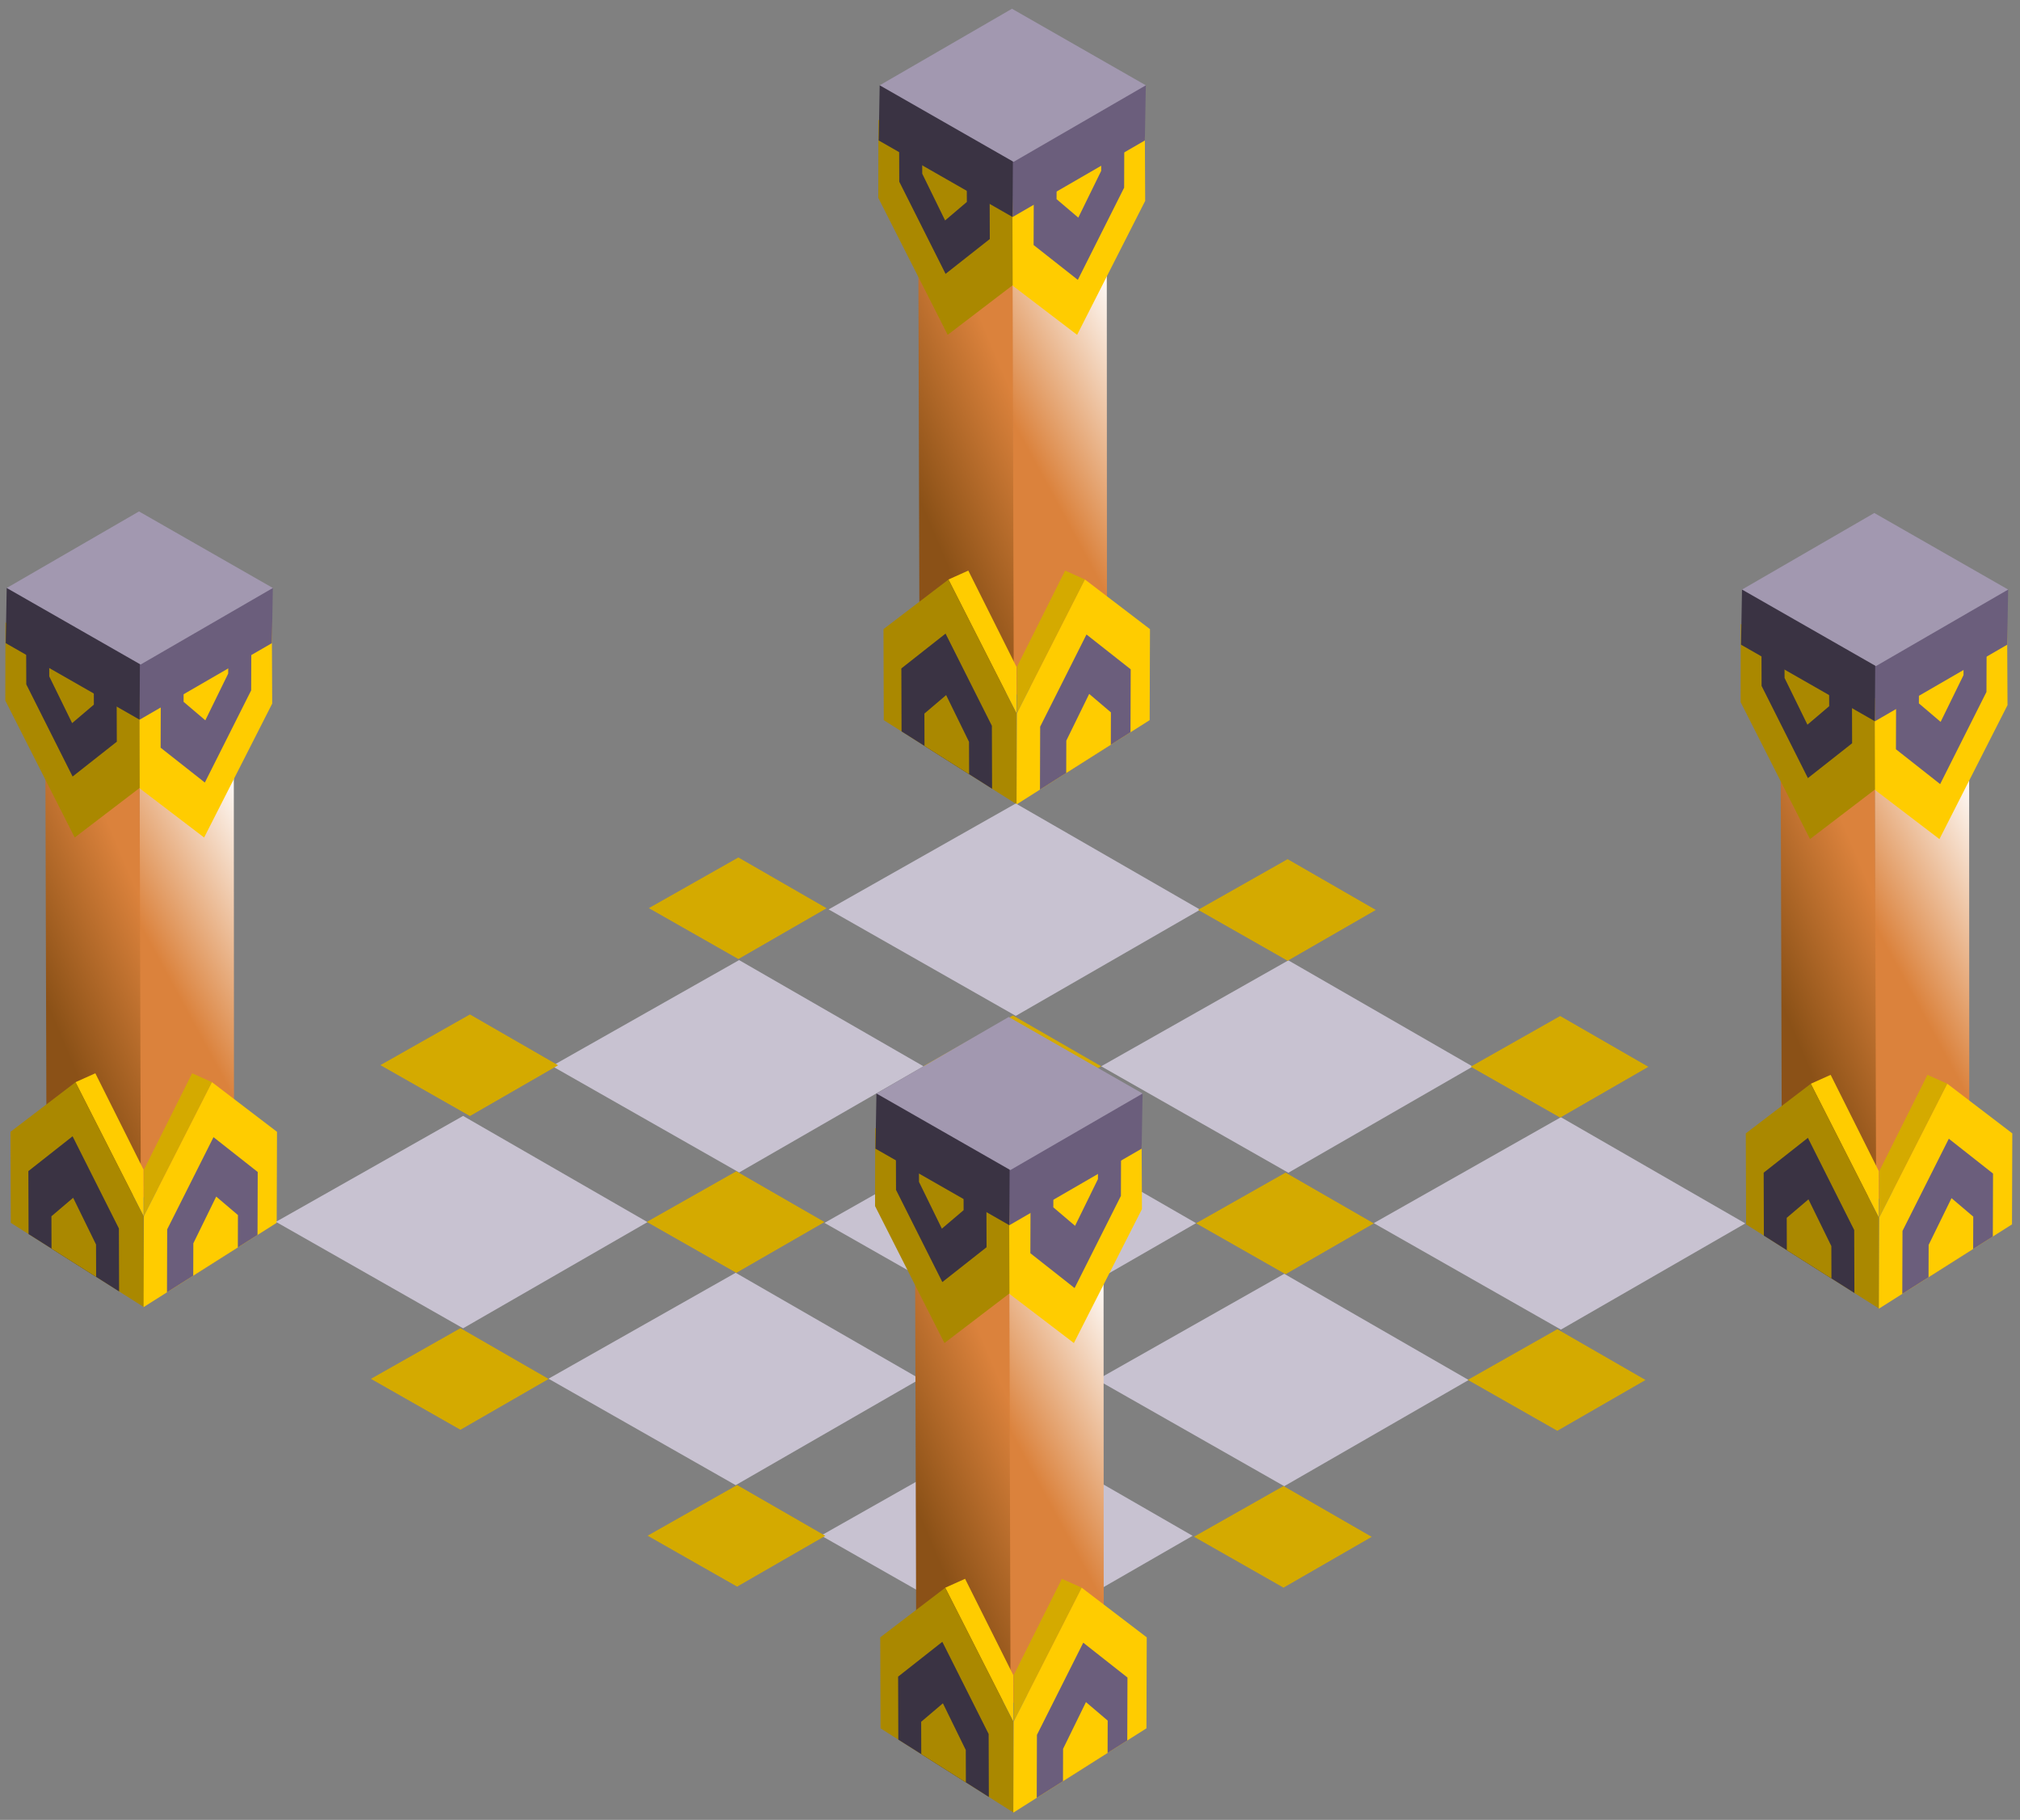 <?xml version="1.0" encoding="UTF-8" standalone="no"?>
<!-- Created with Inkscape (http://www.inkscape.org/) -->

<svg
   width="206.788mm"
   height="186.263mm"
   viewBox="0 0 206.788 186.263"
   version="1.1"
   id="svg1"
   xml:space="preserve"
   inkscape:version="1.3 (0e150ed6c4, 2023-07-21)"
   sodipodi:docname="Dwarves maravillas monumentos.svg"
   xmlns:inkscape="http://www.inkscape.org/namespaces/inkscape"
   xmlns:sodipodi="http://sodipodi.sourceforge.net/DTD/sodipodi-0.dtd"
   xmlns:xlink="http://www.w3.org/1999/xlink"
   xmlns="http://www.w3.org/2000/svg"
   xmlns:svg="http://www.w3.org/2000/svg"><rect x="0" y="0" width="206.788" height="186.263" fill="#808080" stroke="none"/><sodipodi:namedview
     id="namedview1"
     pagecolor="#ffffff"
     bordercolor="#000000"
     borderopacity="0.25"
     inkscape:showpageshadow="2"
     inkscape:pageopacity="0.0"
     inkscape:pagecheckerboard="0"
     inkscape:deskcolor="#d1d1d1"
     inkscape:document-units="mm"
     inkscape:zoom="0.062500002"
     inkscape:cx="-7927.9998"
     inkscape:cy="727.99998"
     inkscape:window-width="1920"
     inkscape:window-height="991"
     inkscape:window-x="-9"
     inkscape:window-y="-9"
     inkscape:window-maximized="1"
     inkscape:current-layer="layer1"
     showguides="false"
     showgrid="false"><sodipodi:guide
       position="2980.046,-202.793"
       orientation="-3.296,-66.289"
       id="guide4"
       inkscape:locked="false" /><sodipodi:guide
       position="2962.507,-201.921"
       orientation="-24.82,66.612"
       id="guide5"
       inkscape:locked="false" /><sodipodi:guide
       position="2980.131,-195.354"
       orientation="24.82,-66.612"
       id="guide6"
       inkscape:locked="false" /><sodipodi:guide
       position="2962.507,-201.921"
       orientation="-44.397,32.365"
       id="guide7"
       inkscape:locked="false" /><sodipodi:guide
       position="2971.07,-190.174"
       orientation="0,0"
       id="guide8"
       inkscape:locked="false" /><sodipodi:guide
       position="2971.07,-190.174"
       orientation="0,0"
       id="guide9"
       inkscape:locked="false" /><sodipodi:guide
       position="2979.974,-184.888"
       orientation="19.979,34.434"
       id="guide10"
       inkscape:locked="false" /><sodipodi:guide
       position="2989.084,-190.174"
       orientation="-18.689,23.145"
       id="guide11"
       inkscape:locked="false" /><sodipodi:guide
       position="2995.208,-185.229"
       orientation="-20.613,-36.058"
       id="guide12"
       inkscape:locked="false" /><sodipodi:guide
       position="2979.974,-184.888"
       orientation="19.979,34.434"
       id="guide13"
       inkscape:locked="false" /><sodipodi:guide
       position="2989.084,-190.174"
       orientation="28.116,-0.322"
       id="guide14"
       inkscape:locked="false" /><sodipodi:guide
       position="2988.999,-197.613"
       orientation="-6.655,23.425"
       id="guide15"
       inkscape:locked="false" /><sodipodi:guide
       position="2995.197,-195.852"
       orientation="-40.15,0.043"
       id="guide16"
       inkscape:locked="false" /><sodipodi:guide
       position="2974.792,-187.886"
       orientation="11.329,19.818"
       id="guide17"
       inkscape:locked="false" /><sodipodi:guide
       position="2980.036,-190.883"
       orientation="-11.329,19.583"
       id="guide18"
       inkscape:locked="false" /><sodipodi:guide
       position="2985.217,-187.886"
       orientation="-11.329,-19.818"
       id="guide19"
       inkscape:locked="false" /><sodipodi:guide
       position="2979.974,-184.888"
       orientation="11.329,-19.583"
       id="guide20"
       inkscape:locked="false" /><sodipodi:guide
       position="2979.997,-193.044"
       orientation="-11.329,-19.818"
       id="guide21"
       inkscape:locked="false" /><sodipodi:guide
       position="2974.754,-190.046"
       orientation="-8.165,0.145"
       id="guide22"
       inkscape:locked="false" /><sodipodi:guide
       position="2974.792,-187.886"
       orientation="1.072,19.771"
       id="guide23"
       inkscape:locked="false" /><sodipodi:guide
       position="2980.023,-188.169"
       orientation="0,0"
       id="guide24"
       inkscape:locked="false" /><sodipodi:guide
       position="2979.997,-193.044"
       orientation="-11.329,19.583"
       id="guide25"
       inkscape:locked="false" /><sodipodi:guide
       position="2985.179,-190.046"
       orientation="-8.165,0.145"
       id="guide26"
       inkscape:locked="false" /><sodipodi:guide
       position="2985.217,-187.886"
       orientation="1.072,-19.866"
       id="guide27"
       inkscape:locked="false" /><sodipodi:guide
       position="2979.961,-188.169"
       orientation="0,0"
       id="guide28"
       inkscape:locked="false" /><sodipodi:guide
       position="2971.07,-190.174"
       orientation="19.577,34.246"
       id="guide29"
       inkscape:locked="false" /><sodipodi:guide
       position="2980.131,-195.354"
       orientation="-19.577,33.84"
       id="guide30"
       inkscape:locked="false" /><sodipodi:guide
       position="2989.084,-190.174"
       orientation="-19.577,-34.246"
       id="guide31"
       inkscape:locked="false" /><sodipodi:guide
       position="2980.023,-184.994"
       orientation="19.577,-33.84"
       id="guide32"
       inkscape:locked="false" /><sodipodi:guide
       position="2980.064,-199.087"
       orientation="-19.577,-34.246"
       id="guide33"
       inkscape:locked="false" /><sodipodi:guide
       position="2971.003,-193.907"
       orientation="-14.11,0.251"
       id="guide34"
       inkscape:locked="false" /><sodipodi:guide
       position="2971.07,-190.174"
       orientation="1.853,34.164"
       id="guide35"
       inkscape:locked="false" /><sodipodi:guide
       position="2980.109,-190.665"
       orientation="0,0"
       id="guide36"
       inkscape:locked="false" /><sodipodi:guide
       position="2980.064,-199.087"
       orientation="-19.577,33.84"
       id="guide37"
       inkscape:locked="false" /><sodipodi:guide
       position="2989.018,-193.907"
       orientation="-14.11,0.251"
       id="guide38"
       inkscape:locked="false" /><sodipodi:guide
       position="2989.084,-190.174"
       orientation="1.853,-34.329"
       id="guide39"
       inkscape:locked="false" /><sodipodi:guide
       position="2980.001,-190.665"
       orientation="0,0"
       id="guide40"
       inkscape:locked="false" /><sodipodi:guide
       position="2971.051,-193.88"
       orientation="19.577,34.246"
       id="guide41"
       inkscape:locked="false" /><sodipodi:guide
       position="2980.112,-199.06"
       orientation="-19.577,33.84"
       id="guide42"
       inkscape:locked="false" /><sodipodi:guide
       position="2989.066,-193.88"
       orientation="-19.577,-34.246"
       id="guide43"
       inkscape:locked="false" /><sodipodi:guide
       position="2980.005,-188.7"
       orientation="19.577,-33.84"
       id="guide44"
       inkscape:locked="false" /><sodipodi:guide
       position="2980.046,-202.793"
       orientation="-19.577,-34.246"
       id="guide45"
       inkscape:locked="false" /><sodipodi:guide
       position="2970.985,-197.613"
       orientation="-14.11,0.251"
       id="guide46"
       inkscape:locked="false" /><sodipodi:guide
       position="2971.051,-193.88"
       orientation="1.853,34.164"
       id="guide47"
       inkscape:locked="false" /><sodipodi:guide
       position="2980.09,-194.37"
       orientation="0,0"
       id="guide48"
       inkscape:locked="false" /><sodipodi:guide
       position="2980.046,-202.793"
       orientation="-19.577,33.84"
       id="guide49"
       inkscape:locked="false" /><sodipodi:guide
       position="2988.999,-197.613"
       orientation="-14.11,0.251"
       id="guide50"
       inkscape:locked="false" /><sodipodi:guide
       position="2989.066,-193.88"
       orientation="1.853,-34.329"
       id="guide51"
       inkscape:locked="false" /><sodipodi:guide
       position="2979.983,-194.37"
       orientation="0,0"
       id="guide52"
       inkscape:locked="false" /><sodipodi:guide
       position="2986.976,-171.437"
       orientation="55.295,0"
       id="guide53"
       inkscape:locked="false" /><sodipodi:guide
       position="2986.976,-186.067"
       orientation="0,87.305"
       id="guide54"
       inkscape:locked="false" /><sodipodi:guide
       position="3010.076,-186.067"
       orientation="-55.295,0"
       id="guide55"
       inkscape:locked="false" /><sodipodi:guide
       position="3010.076,-171.437"
       orientation="0,-87.305"
       id="guide56"
       inkscape:locked="false" /><sodipodi:guide
       position="2989.912,-168.49"
       orientation="38.707,0"
       id="guide57"
       inkscape:locked="false" /><sodipodi:guide
       position="2989.912,-178.731"
       orientation="0,61.113"
       id="guide58"
       inkscape:locked="false" /><sodipodi:guide
       position="3006.082,-178.731"
       orientation="-38.707,0"
       id="guide59"
       inkscape:locked="false" /><sodipodi:guide
       position="3006.082,-168.49"
       orientation="0,-61.113"
       id="guide60"
       inkscape:locked="false" /><sodipodi:guide
       position="2987.058,-179.537"
       orientation="-20.323,11.005"
       id="guide61"
       inkscape:locked="false" /><sodipodi:guide
       position="2989.969,-174.16"
       orientation="-14.197,7.272"
       id="guide62"
       inkscape:locked="false" /><sodipodi:guide
       position="2991.893,-170.403"
       orientation="14.239,-7.888"
       id="guide63"
       inkscape:locked="false" /><sodipodi:guide
       position="2989.806,-174.171"
       orientation="20.281,-10.389"
       id="guide64"
       inkscape:locked="false" /><sodipodi:guide
       position="2992.748,-177.594"
       orientation="25.886,-6.504"
       id="guide65"
       inkscape:locked="false" /><sodipodi:guide
       position="2991.027,-184.443"
       orientation="-18.543,-15.002"
       id="guide66"
       inkscape:locked="false" /><sodipodi:guide
       position="2987.058,-179.537"
       orientation="-20.323,11.005"
       id="guide67"
       inkscape:locked="false" /><sodipodi:guide
       position="2998.601,-178.695"
       orientation="27.669,2.978"
       id="guide68"
       inkscape:locked="false" /><sodipodi:guide
       position="2999.389,-186.016"
       orientation="-5.943,-31.605"
       id="guide69"
       inkscape:locked="false" /><sodipodi:guide
       position="2991.027,-184.443"
       orientation="-25.886,6.504"
       id="guide70"
       inkscape:locked="false" /><sodipodi:guide
       position="2992.748,-177.594"
       orientation="4.16,22.124"
       id="guide71"
       inkscape:locked="false" /><sodipodi:guide
       position="2998.601,-178.695"
       orientation="-7.097,20.786"
       id="guide72"
       inkscape:locked="false" /><sodipodi:guide
       position="3004.101,-176.817"
       orientation="24.628,11.886"
       id="guide73"
       inkscape:locked="false" /><sodipodi:guide
       position="3007.246,-183.333"
       orientation="10.138,-29.694"
       id="guide74"
       inkscape:locked="false" /><sodipodi:guide
       position="2999.389,-186.016"
       orientation="-27.669,-2.978"
       id="guide75"
       inkscape:locked="false" /><sodipodi:guide
       position="3007.246,-183.333"
       orientation="-20.281,10.389"
       id="guide76"
       inkscape:locked="false" /><sodipodi:guide
       position="3009.994,-177.967"
       orientation="-18.544,-15.002"
       id="guide77"
       inkscape:locked="false" /><sodipodi:guide
       position="3006.025,-173.061"
       orientation="14.197,-7.272"
       id="guide78"
       inkscape:locked="false" /><sodipodi:guide
       position="2999.389,-186.016"
       orientation="49.391,-3.262"
       id="guide79"
       inkscape:locked="false" /><sodipodi:guide
       position="2998.526,-199.084"
       orientation="-59.529,32.956"
       id="guide80"
       inkscape:locked="false" /><sodipodi:guide
       position="2998.526,-199.084"
       orientation="-55.335,-28.343"
       id="guide81"
       inkscape:locked="false" /><sodipodi:guide
       position="2991.027,-184.443"
       orientation="5.943,31.605"
       id="guide82"
       inkscape:locked="false" /><sodipodi:guide
       position="2998.526,-199.084"
       orientation="-73.878,-43.345"
       id="guide83"
       inkscape:locked="false" /><sodipodi:guide
       position="2987.058,-179.537"
       orientation="18.543,15.002"
       id="guide84"
       inkscape:locked="false" /><sodipodi:guide
       position="3018.392,-174.823"
       orientation="6.371,-27.197"
       id="guide85"
       inkscape:locked="false" /><sodipodi:guide
       position="3011.196,-176.509"
       orientation="-15.724,-33.859"
       id="guide86"
       inkscape:locked="false" /><sodipodi:guide
       position="3002.238,-172.349"
       orientation="-9.191,24.923"
       id="guide87"
       inkscape:locked="false" /><sodipodi:guide
       position="3008.832,-169.917"
       orientation="18.544,36.133"
       id="guide88"
       inkscape:locked="false" /><sodipodi:guide
       position="3011.214,-178.982"
       orientation="-9.348,-0.065"
       id="guide89"
       inkscape:locked="false" /><sodipodi:guide
       position="3011.196,-176.509"
       orientation="-15.73,-33.866"
       id="guide90"
       inkscape:locked="false" /><sodipodi:guide
       position="3002.236,-172.347"
       orientation="12.385,-0.268"
       id="guide91"
       inkscape:locked="false" /><sodipodi:guide
       position="3002.165,-175.624"
       orientation="12.693,34.199"
       id="guide92"
       inkscape:locked="false" /><sodipodi:guide
       position="3011.196,-176.509"
       orientation="10.017,0.067"
       id="guide93"
       inkscape:locked="false" /><sodipodi:guide
       position="3011.214,-179.159"
       orientation="-6.483,24.991"
       id="guide94"
       inkscape:locked="false" /><sodipodi:guide
       position="3017.827,-177.444"
       orientation="-9.904,2.14"
       id="guide95"
       inkscape:locked="false" /><sodipodi:guide
       position="3013.054,-167.355"
       orientation="11.329,19.818"
       id="guide96"
       inkscape:locked="false" /><sodipodi:guide
       position="3018.297,-170.353"
       orientation="-11.329,19.583"
       id="guide97"
       inkscape:locked="false" /><sodipodi:guide
       position="3023.479,-167.355"
       orientation="-11.329,-19.818"
       id="guide98"
       inkscape:locked="false" /><sodipodi:guide
       position="3018.235,-164.358"
       orientation="11.329,-19.583"
       id="guide99"
       inkscape:locked="false" /><sodipodi:guide
       position="3018.259,-172.513"
       orientation="-11.329,-19.818"
       id="guide100"
       inkscape:locked="false" /><sodipodi:guide
       position="3013.015,-169.516"
       orientation="-8.165,0.145"
       id="guide101"
       inkscape:locked="false" /><sodipodi:guide
       position="3013.054,-167.355"
       orientation="1.072,19.771"
       id="guide102"
       inkscape:locked="false" /><sodipodi:guide
       position="3018.285,-167.639"
       orientation="0,0"
       id="guide103"
       inkscape:locked="false" /><sodipodi:guide
       position="3018.259,-172.513"
       orientation="-11.329,19.583"
       id="guide104"
       inkscape:locked="false" /><sodipodi:guide
       position="3023.44,-169.516"
       orientation="-8.165,0.145"
       id="guide105"
       inkscape:locked="false" /><sodipodi:guide
       position="3023.479,-167.355"
       orientation="1.072,-19.866"
       id="guide106"
       inkscape:locked="false" /><sodipodi:guide
       position="3018.222,-167.639"
       orientation="0,0"
       id="guide107"
       inkscape:locked="false" /><sodipodi:guide
       position="3002.199,-173.757"
       orientation="19.577,34.246"
       id="guide108"
       inkscape:locked="false" /><sodipodi:guide
       position="3011.26,-178.937"
       orientation="-19.577,33.84"
       id="guide109"
       inkscape:locked="false" /><sodipodi:guide
       position="3020.214,-173.757"
       orientation="-19.577,-34.246"
       id="guide110"
       inkscape:locked="false" /><sodipodi:guide
       position="3011.153,-168.577"
       orientation="19.577,-33.84"
       id="guide111"
       inkscape:locked="false" /><sodipodi:guide
       position="3011.194,-182.67"
       orientation="-19.577,-34.246"
       id="guide112"
       inkscape:locked="false" /><sodipodi:guide
       position="3002.133,-177.49"
       orientation="-14.11,0.251"
       id="guide113"
       inkscape:locked="false" /><sodipodi:guide
       position="3002.199,-173.757"
       orientation="1.853,34.164"
       id="guide114"
       inkscape:locked="false" /><sodipodi:guide
       position="3011.239,-174.248"
       orientation="0,0"
       id="guide115"
       inkscape:locked="false" /><sodipodi:guide
       position="3011.194,-182.67"
       orientation="-19.577,33.84"
       id="guide116"
       inkscape:locked="false" /><sodipodi:guide
       position="3020.147,-177.49"
       orientation="-14.11,0.251"
       id="guide117"
       inkscape:locked="false" /><sodipodi:guide
       position="3020.214,-173.757"
       orientation="1.853,-34.329"
       id="guide118"
       inkscape:locked="false" /><sodipodi:guide
       position="3011.131,-174.248"
       orientation="0,0"
       id="guide119"
       inkscape:locked="false" /><sodipodi:guide
       position="3002.181,-177.463"
       orientation="19.577,34.246"
       id="guide120"
       inkscape:locked="false" /><sodipodi:guide
       position="3011.242,-182.643"
       orientation="-19.577,33.84"
       id="guide121"
       inkscape:locked="false" /><sodipodi:guide
       position="3020.195,-177.463"
       orientation="-19.577,-34.246"
       id="guide122"
       inkscape:locked="false" /><sodipodi:guide
       position="3011.134,-172.283"
       orientation="19.577,-33.84"
       id="guide123"
       inkscape:locked="false" /><sodipodi:guide
       position="3011.175,-186.376"
       orientation="-19.577,-34.246"
       id="guide124"
       inkscape:locked="false" /><sodipodi:guide
       position="3002.114,-181.196"
       orientation="-14.11,0.251"
       id="guide125"
       inkscape:locked="false" /><sodipodi:guide
       position="3002.181,-177.463"
       orientation="1.853,34.164"
       id="guide126"
       inkscape:locked="false" /><sodipodi:guide
       position="3011.22,-177.953"
       orientation="0,0"
       id="guide127"
       inkscape:locked="false" /><sodipodi:guide
       position="3011.175,-186.376"
       orientation="-19.577,33.84"
       id="guide128"
       inkscape:locked="false" /><sodipodi:guide
       position="3020.129,-181.196"
       orientation="-14.11,0.251"
       id="guide129"
       inkscape:locked="false" /><sodipodi:guide
       position="3020.195,-177.463"
       orientation="1.853,-34.329"
       id="guide130"
       inkscape:locked="false" /><sodipodi:guide
       position="3011.112,-177.953"
       orientation="0,0"
       id="guide131"
       inkscape:locked="false" /><sodipodi:guide
       position="3009.331,-169.644"
       orientation="19.577,34.246"
       id="guide132"
       inkscape:locked="false" /><sodipodi:guide
       position="3018.392,-174.823"
       orientation="-19.577,33.84"
       id="guide133"
       inkscape:locked="false" /><sodipodi:guide
       position="3027.346,-169.644"
       orientation="-19.577,-34.246"
       id="guide134"
       inkscape:locked="false" /><sodipodi:guide
       position="3018.285,-164.464"
       orientation="19.577,-33.84"
       id="guide135"
       inkscape:locked="false" /><sodipodi:guide
       position="3018.326,-178.557"
       orientation="-19.577,-34.246"
       id="guide136"
       inkscape:locked="false" /><sodipodi:guide
       position="3009.265,-173.377"
       orientation="-14.11,0.251"
       id="guide137"
       inkscape:locked="false" /><sodipodi:guide
       position="3009.331,-169.644"
       orientation="1.853,34.164"
       id="guide138"
       inkscape:locked="false" /><sodipodi:guide
       position="3018.371,-170.134"
       orientation="0,0"
       id="guide139"
       inkscape:locked="false" /><sodipodi:guide
       position="3018.326,-178.557"
       orientation="-19.577,33.84"
       id="guide140"
       inkscape:locked="false" /><sodipodi:guide
       position="3027.279,-173.377"
       orientation="-14.11,0.251"
       id="guide141"
       inkscape:locked="false" /><sodipodi:guide
       position="3027.346,-169.644"
       orientation="1.853,-34.329"
       id="guide142"
       inkscape:locked="false" /><sodipodi:guide
       position="3018.263,-170.134"
       orientation="0,0"
       id="guide143"
       inkscape:locked="false" /><sodipodi:guide
       position="3018.26,-182.29"
       orientation="-19.577,-34.246"
       id="guide144"
       inkscape:locked="false" /><sodipodi:guide
       position="3009.199,-177.11"
       orientation="-14.11,0.251"
       id="guide145"
       inkscape:locked="false" /><sodipodi:guide
       position="3009.265,-173.377"
       orientation="1.853,34.164"
       id="guide146"
       inkscape:locked="false" /><sodipodi:guide
       position="3018.304,-173.867"
       orientation="0,0"
       id="guide147"
       inkscape:locked="false" /><sodipodi:guide
       position="3018.26,-182.29"
       orientation="-19.577,33.84"
       id="guide148"
       inkscape:locked="false" /><sodipodi:guide
       position="3027.213,-177.11"
       orientation="-14.11,0.251"
       id="guide149"
       inkscape:locked="false" /><sodipodi:guide
       position="3027.279,-173.377"
       orientation="1.853,-34.329"
       id="guide150"
       inkscape:locked="false" /><sodipodi:guide
       position="3018.197,-173.867"
       orientation="0,0"
       id="guide151"
       inkscape:locked="false" /><sodipodi:guide
       position="3018.285,-164.464"
       orientation="3.296,66.289"
       id="guide152"
       inkscape:locked="false" /><sodipodi:guide
       position="3035.824,-165.336"
       orientation="16.281,-32.043"
       id="guide153"
       inkscape:locked="false" /><sodipodi:guide
       position="3027.346,-169.644"
       orientation="-16.281,32.043"
       id="guide154"
       inkscape:locked="false" /><sodipodi:guide
       position="3035.824,-165.336"
       orientation="44.501,-32.545"
       id="guide155"
       inkscape:locked="false" /><sodipodi:guide
       position="3012.623,-167.874"
       orientation="11.329,19.818"
       id="guide156"
       inkscape:locked="false" /><sodipodi:guide
       position="3017.867,-170.872"
       orientation="-11.329,19.583"
       id="guide157"
       inkscape:locked="false" /><sodipodi:guide
       position="3023.048,-167.874"
       orientation="-11.329,-19.818"
       id="guide158"
       inkscape:locked="false" /><sodipodi:guide
       position="3017.805,-164.877"
       orientation="11.329,-19.583"
       id="guide159"
       inkscape:locked="false" /><sodipodi:guide
       position="3012.623,-167.874"
       orientation="11.329,19.818"
       id="guide160"
       inkscape:locked="false" /><sodipodi:guide
       position="3017.867,-170.872"
       orientation="-11.329,19.583"
       id="guide161"
       inkscape:locked="false" /><sodipodi:guide
       position="3023.048,-167.874"
       orientation="-11.329,-19.818"
       id="guide162"
       inkscape:locked="false" /><sodipodi:guide
       position="3017.805,-164.877"
       orientation="11.329,-19.583"
       id="guide163"
       inkscape:locked="false" /><sodipodi:guide
       position="3017.829,-173.032"
       orientation="-11.329,-19.818"
       id="guide164"
       inkscape:locked="false" /><sodipodi:guide
       position="3012.585,-170.035"
       orientation="-8.165,0.145"
       id="guide165"
       inkscape:locked="false" /><sodipodi:guide
       position="3012.623,-167.874"
       orientation="1.072,19.771"
       id="guide166"
       inkscape:locked="false" /><sodipodi:guide
       position="3017.854,-168.158"
       orientation="0,0"
       id="guide167"
       inkscape:locked="false" /><sodipodi:guide
       position="3017.829,-173.032"
       orientation="-11.329,19.583"
       id="guide168"
       inkscape:locked="false" /><sodipodi:guide
       position="3023.01,-170.035"
       orientation="-8.165,0.145"
       id="guide169"
       inkscape:locked="false" /><sodipodi:guide
       position="3023.048,-167.874"
       orientation="1.072,-19.866"
       id="guide170"
       inkscape:locked="false" /><sodipodi:guide
       position="3017.792,-168.158"
       orientation="0,0"
       id="guide171"
       inkscape:locked="false" /><sodipodi:guide
       position="3039.887,-138.733"
       orientation="-19.577,33.84"
       id="guide179"
       inkscape:locked="false" /><sodipodi:guide
       position="3048.84,-133.553"
       orientation="-14.11,0.251"
       id="guide180"
       inkscape:locked="false" /><sodipodi:guide
       position="3048.906,-129.82"
       orientation="1.853,-34.329"
       id="guide181"
       inkscape:locked="false" /><sodipodi:guide
       position="3039.823,-130.31"
       orientation="0,0"
       id="guide182"
       inkscape:locked="false" /></sodipodi:namedview><defs
     id="defs1"><linearGradient
       id="linearGradient51"
       inkscape:collect="always"><stop
         style="stop-color:#db823c;stop-opacity:1;"
         offset="0"
         id="stop50" /><stop
         style="stop-color:#ffffff;stop-opacity:1;"
         offset="1"
         id="stop51" /></linearGradient><linearGradient
       id="linearGradient49"
       inkscape:collect="always"><stop
         style="stop-color:#db823c;stop-opacity:1;"
         offset="0"
         id="stop46" /><stop
         style="stop-color:#8b5117;stop-opacity:1;"
         offset="1"
         id="stop49" /></linearGradient><linearGradient
       id="swatch30"
       inkscape:swatch="solid"><stop
         style="stop-color:#797979;stop-opacity:0.577;"
         offset="0"
         id="stop30" /></linearGradient><linearGradient
       inkscape:collect="always"
       xlink:href="#linearGradient51"
       id="linearGradient33"
       gradientUnits="userSpaceOnUse"
       x1="-405.731"
       y1="-516.261"
       x2="-394.848"
       y2="-522.155" /><linearGradient
       inkscape:collect="always"
       xlink:href="#linearGradient49"
       id="linearGradient34"
       gradientUnits="userSpaceOnUse"
       x1="-405.731"
       y1="-518.551"
       x2="-414.882"
       y2="-514.689" /><linearGradient
       inkscape:collect="always"
       xlink:href="#linearGradient51"
       id="linearGradient60"
       gradientUnits="userSpaceOnUse"
       x1="-405.731"
       y1="-516.261"
       x2="-394.848"
       y2="-522.155" /><linearGradient
       inkscape:collect="always"
       xlink:href="#linearGradient49"
       id="linearGradient61"
       gradientUnits="userSpaceOnUse"
       x1="-405.731"
       y1="-518.551"
       x2="-414.882"
       y2="-514.689" /><linearGradient
       inkscape:collect="always"
       xlink:href="#linearGradient51"
       id="linearGradient62"
       gradientUnits="userSpaceOnUse"
       x1="-405.731"
       y1="-516.261"
       x2="-394.848"
       y2="-522.155" /><linearGradient
       inkscape:collect="always"
       xlink:href="#linearGradient49"
       id="linearGradient63"
       gradientUnits="userSpaceOnUse"
       x1="-405.731"
       y1="-518.551"
       x2="-414.882"
       y2="-514.689" /><linearGradient
       inkscape:collect="always"
       xlink:href="#linearGradient51"
       id="linearGradient64"
       gradientUnits="userSpaceOnUse"
       x1="-405.731"
       y1="-516.261"
       x2="-394.848"
       y2="-522.155" /><linearGradient
       inkscape:collect="always"
       xlink:href="#linearGradient49"
       id="linearGradient65"
       gradientUnits="userSpaceOnUse"
       x1="-405.731"
       y1="-518.551"
       x2="-414.882"
       y2="-514.689" /></defs><g
     inkscape:label="Capa 1"
     inkscape:groupmode="layer"
     id="layer1"
     transform="translate(2945.146,311.476)"><g
       id="g65"
       transform="translate(-1366.619,160.87)"><g
         id="g177-10-7-4-9-0-0"
         transform="matrix(1.312,0,0,1.312,-942.793,247.693)"><path
           style="fill:url(#linearGradient62);fill-opacity:1;stroke:#020202;stroke-width:0.695;stroke-opacity:0"
           d="m -405.543,-494.448 7.362,-4.124 -0.018,-39.212 -7.362,4.124"
           id="path76-4-3-5-8-0-1-5"
           sodipodi:nodetypes="cccc" /><path
           style="fill:url(#linearGradient63);fill-opacity:1;stroke:#020202;stroke-width:0.696;stroke-opacity:0"
           d="m -405.45,-494.448 -7.361,-4.139 -0.112,-39.211 7.361,4.139"
           id="path76-6-8-55-1-5-7-2-4"
           sodipodi:nodetypes="cccc" /><path
           style="fill:#ffcc00;stroke:#020202;stroke-width:0.701;stroke-opacity:0"
           d="m -405.234,-493.155 -0.006,-3.633 -3.759,-7.51 -1.548,0.694 z"
           id="path184-1-3-2-97-7-9-0-2-9" /><path
           style="fill:#aa8800;stroke:#020202;stroke-width:0.701;stroke-opacity:0"
           d="m -405.234,-493.155 0.024,7.099 -10.386,-6.577 -0.023,-7.099 5.073,-3.871 z"
           id="path190-3-5-5-7-4-9-5-6-49" /><path
           style="fill:#3a3343;fill-opacity:1;stroke:#020202;stroke-width:0.701;stroke-opacity:0"
           d="m -407.145,-487.281 -7.064,-4.473 -0.016,-4.912 3.45,-2.717 3.614,7.191"
           id="path189-0-6-5-14-9-7-6-6-3" /><path
           style="fill:#aa8800;stroke:#020202;stroke-width:0.701;stroke-opacity:0"
           d="m -408.937,-488.416 -3.481,-2.204 -0.008,-2.524 1.696,-1.442 1.785,3.646"
           id="path188-8-4-8-64-7-3-2-6-1" /><path
           style="fill:#d4aa00;stroke:#020202;stroke-width:0.701;stroke-opacity:0"
           d="m -405.211,-493.155 0.006,-3.633 3.759,-7.51 1.548,0.694 z"
           id="path184-6-4-0-4-5-7-5-5-7-2" /><path
           style="fill:#ffcc00;stroke:#020202;stroke-width:0.701;stroke-opacity:0"
           d="m -405.211,-493.155 -0.024,7.099 10.386,-6.577 0.024,-7.099 -5.073,-3.871 z"
           id="path190-2-9-2-0-64-0-2-8-4-1" /><path
           style="fill:#6b5e7c;fill-opacity:1;stroke:#020202;stroke-width:0.701;stroke-opacity:0"
           d="m -403.409,-487.212 7.064,-4.473 0.016,-4.912 -3.45,-2.717 -3.614,7.191"
           id="path189-6-0-2-2-70-9-6-1-8-30" /><path
           style="fill:#ffcc00;stroke:#020202;stroke-width:0.701;stroke-opacity:0"
           d="m -401.361,-488.509 3.481,-2.204 0.008,-2.524 -1.696,-1.442 -1.785,3.646"
           id="path188-1-0-0-8-2-9-3-3-91-4" /><path
           style="fill:#ffcc00;fill-opacity:1;stroke:#020202;stroke-width:0.701;stroke-opacity:0"
           d="m -395.199,-533.138 -0.035,-7.146 -10.327,6.625 -0.023,7.099 5.073,3.871 z"
           id="path190-3-5-5-6-4-95-1-3-1-1"
           sodipodi:nodetypes="cccccc" /><path
           style="fill:#6b5e7c;fill-opacity:1;stroke:#020202;stroke-width:0.701;stroke-opacity:0"
           d="m -396.825,-539.081 -7.064,4.473 -0.016,4.912 3.45,2.717 3.614,-7.191"
           id="path189-0-6-5-08-3-7-7-2-6-2" /><path
           style="fill:#ffcc00;fill-opacity:1;stroke:#020202;stroke-width:0.701;stroke-opacity:0"
           d="m -398.625,-538.003 -3.481,2.204 -0.008,2.524 1.696,1.442 1.785,-3.646"
           id="path188-8-4-8-6-9-7-9-0-5-9" /><path
           style="fill:#aa8800;fill-opacity:1;stroke:#020202;stroke-width:0.701;stroke-opacity:0"
           d="m -416.024,-533.375 0.011,-6.091 10.452,5.806 0.024,7.099 -5.073,3.871 z"
           id="path190-2-9-2-0-26-15-9-7-0-0-3"
           sodipodi:nodetypes="cccccc" /><path
           style="fill:#3a3343;fill-opacity:1;stroke:#020202;stroke-width:0.701;stroke-opacity:0"
           d="m -414.404,-539.549 7.064,4.473 0.016,4.912 -3.45,2.717 -3.614,-7.191"
           id="path189-6-0-2-2-83-2-93-6-7-5-6" /><path
           style="fill:#aa8800;fill-opacity:1;stroke:#020202;stroke-width:0.701;stroke-opacity:0"
           d="m -412.603,-537.784 3.481,2.204 0.008,2.524 -1.696,1.442 -1.785,-3.646"
           id="path188-1-0-0-8-3-0-8-6-0-3-63" /><g
           id="g182-1-2-0-6-7-6-3"
           transform="matrix(1.992,0,0,1.992,-624.743,-930.892)"><path
             style="fill:#6b5e7c;fill-opacity:1;stroke:#020202;stroke-width:0.139;stroke-opacity:0"
             d="m 110.039,200.307 5.181,-2.998 0.038,-2.16 -5.256,0.284 v 0"
             id="path76-01-35-0-0-1-0-7-27-7"
             sodipodi:nodetypes="ccccc" /><path
             style="fill:#3a3343;fill-opacity:1;stroke:#020202;stroke-width:0.139;stroke-opacity:0"
             d="m 110.039,200.307 -5.244,-2.998 0.038,-2.16 5.231,0.284 v 0"
             id="path76-6-36-2-6-8-2-0-0-1-9"
             sodipodi:nodetypes="ccccc" /><path
             style="fill:#a298b0;fill-opacity:1;stroke:#020202;stroke-width:0.5;stroke-opacity:0"
             d="m 104.834,195.149 5.244,2.998 5.181,-2.998 -5.244,-2.998 -5.181,2.998"
             id="path77-6-4-2-3-6-8-8-3" /></g></g><g
         id="g177-10-7-4-9-0-2"
         transform="matrix(1.312,0,0,1.312,-1032.16,299.142)"><path
           style="fill:url(#linearGradient64);fill-opacity:1;stroke:#020202;stroke-width:0.695;stroke-opacity:0"
           d="m -405.543,-494.448 7.362,-4.124 -0.018,-39.212 -7.362,4.124"
           id="path76-4-3-5-8-0-1-9"
           sodipodi:nodetypes="cccc" /><path
           style="fill:url(#linearGradient65);fill-opacity:1;stroke:#020202;stroke-width:0.696;stroke-opacity:0"
           d="m -405.45,-494.448 -7.361,-4.139 -0.112,-39.211 7.361,4.139"
           id="path76-6-8-55-1-5-7-2-9"
           sodipodi:nodetypes="cccc" /><path
           style="fill:#ffcc00;stroke:#020202;stroke-width:0.701;stroke-opacity:0"
           d="m -405.234,-493.155 -0.006,-3.633 -3.759,-7.51 -1.548,0.694 z"
           id="path184-1-3-2-97-7-9-0-2-7" /><path
           style="fill:#aa8800;stroke:#020202;stroke-width:0.701;stroke-opacity:0"
           d="m -405.234,-493.155 0.024,7.099 -10.386,-6.577 -0.023,-7.099 5.073,-3.871 z"
           id="path190-3-5-5-7-4-9-5-6-2" /><path
           style="fill:#3a3343;fill-opacity:1;stroke:#020202;stroke-width:0.701;stroke-opacity:0"
           d="m -407.145,-487.281 -7.064,-4.473 -0.016,-4.912 3.45,-2.717 3.614,7.191"
           id="path189-0-6-5-14-9-7-6-6-80" /><path
           style="fill:#aa8800;stroke:#020202;stroke-width:0.701;stroke-opacity:0"
           d="m -408.937,-488.416 -3.481,-2.204 -0.008,-2.524 1.696,-1.442 1.785,3.646"
           id="path188-8-4-8-64-7-3-2-6-5" /><path
           style="fill:#d4aa00;stroke:#020202;stroke-width:0.701;stroke-opacity:0"
           d="m -405.211,-493.155 0.006,-3.633 3.759,-7.51 1.548,0.694 z"
           id="path184-6-4-0-4-5-7-5-5-7-1" /><path
           style="fill:#ffcc00;stroke:#020202;stroke-width:0.701;stroke-opacity:0"
           d="m -405.211,-493.155 -0.024,7.099 10.386,-6.577 0.024,-7.099 -5.073,-3.871 z"
           id="path190-2-9-2-0-64-0-2-8-4-86" /><path
           style="fill:#6b5e7c;fill-opacity:1;stroke:#020202;stroke-width:0.701;stroke-opacity:0"
           d="m -403.409,-487.212 7.064,-4.473 0.016,-4.912 -3.45,-2.717 -3.614,7.191"
           id="path189-6-0-2-2-70-9-6-1-8-2" /><path
           style="fill:#ffcc00;stroke:#020202;stroke-width:0.701;stroke-opacity:0"
           d="m -401.361,-488.509 3.481,-2.204 0.008,-2.524 -1.696,-1.442 -1.785,3.646"
           id="path188-1-0-0-8-2-9-3-3-91-0" /><path
           style="fill:#ffcc00;fill-opacity:1;stroke:#020202;stroke-width:0.701;stroke-opacity:0"
           d="m -395.199,-533.138 -0.035,-7.146 -10.327,6.625 -0.023,7.099 5.073,3.871 z"
           id="path190-3-5-5-6-4-95-1-3-1-2"
           sodipodi:nodetypes="cccccc" /><path
           style="fill:#6b5e7c;fill-opacity:1;stroke:#020202;stroke-width:0.701;stroke-opacity:0"
           d="m -396.825,-539.081 -7.064,4.473 -0.016,4.912 3.45,2.717 3.614,-7.191"
           id="path189-0-6-5-08-3-7-7-2-6-0" /><path
           style="fill:#ffcc00;fill-opacity:1;stroke:#020202;stroke-width:0.701;stroke-opacity:0"
           d="m -398.625,-538.003 -3.481,2.204 -0.008,2.524 1.696,1.442 1.785,-3.646"
           id="path188-8-4-8-6-9-7-9-0-5-95" /><path
           style="fill:#aa8800;fill-opacity:1;stroke:#020202;stroke-width:0.701;stroke-opacity:0"
           d="m -416.024,-533.375 0.011,-6.091 10.452,5.806 0.024,7.099 -5.073,3.871 z"
           id="path190-2-9-2-0-26-15-9-7-0-0-0"
           sodipodi:nodetypes="cccccc" /><path
           style="fill:#3a3343;fill-opacity:1;stroke:#020202;stroke-width:0.701;stroke-opacity:0"
           d="m -414.404,-539.549 7.064,4.473 0.016,4.912 -3.45,2.717 -3.614,-7.191"
           id="path189-6-0-2-2-83-2-93-6-7-5-2" /><path
           style="fill:#aa8800;fill-opacity:1;stroke:#020202;stroke-width:0.701;stroke-opacity:0"
           d="m -412.603,-537.784 3.481,2.204 0.008,2.524 -1.696,1.442 -1.785,-3.646"
           id="path188-1-0-0-8-3-0-8-6-0-3-7" /><g
           id="g182-1-2-0-6-7-6-5"
           transform="matrix(1.992,0,0,1.992,-624.743,-930.892)"><path
             style="fill:#6b5e7c;fill-opacity:1;stroke:#020202;stroke-width:0.139;stroke-opacity:0"
             d="m 110.039,200.307 5.181,-2.998 0.038,-2.16 -5.256,0.284 v 0"
             id="path76-01-35-0-0-1-0-7-27-2"
             sodipodi:nodetypes="ccccc" /><path
             style="fill:#3a3343;fill-opacity:1;stroke:#020202;stroke-width:0.139;stroke-opacity:0"
             d="m 110.039,200.307 -5.244,-2.998 0.038,-2.16 5.231,0.284 v 0"
             id="path76-6-36-2-6-8-2-0-0-1-8"
             sodipodi:nodetypes="ccccc" /><path
             style="fill:#a298b0;fill-opacity:1;stroke:#020202;stroke-width:0.5;stroke-opacity:0"
             d="m 104.834,195.149 5.244,2.998 5.181,-2.998 -5.244,-2.998 -5.181,2.998"
             id="path77-6-4-2-3-6-8-8-9" /></g></g><g
         id="g178-4-9-2"
         transform="matrix(1.62,0,0,1.62,-999.4,229.36)"><path
           style="fill:#c8c2d1;fill-opacity:1;stroke:none;stroke-width:1.558;stroke-opacity:0"
           d="m -305.124,-375.697 11.827,6.726 11.651,-6.709 -11.651,-6.709 z"
           id="path108-5-6-6-46-5-7"
           sodipodi:nodetypes="ccccc" /><path
           style="fill:#c8c2d1;fill-opacity:1;stroke:none;stroke-width:1.558;stroke-opacity:0"
           d="m -322.608,-365.803 11.827,6.726 11.651,-6.709 -11.651,-6.709 z"
           id="path108-5-6-6-6-57-8-7"
           sodipodi:nodetypes="ccccc" /><path
           style="fill:#d4aa00;fill-opacity:1;stroke:none;stroke-width:0.745;stroke-opacity:0"
           d="m -316.613,-355.953 5.657,3.217 5.573,-3.209 -5.573,-3.209 z"
           id="path108-5-6-2-8-4-1-4"
           sodipodi:nodetypes="ccccc" /><path
           style="fill:#c8c2d1;fill-opacity:1;stroke:none;stroke-width:1.558;stroke-opacity:0"
           d="m -340.049,-355.958 11.827,6.726 11.651,-6.709 -11.651,-6.709 z"
           id="path108-5-6-6-6-5-2-6-1"
           sodipodi:nodetypes="ccccc" /><path
           style="fill:#d4aa00;fill-opacity:1;stroke:none;stroke-width:0.745;stroke-opacity:0"
           d="m -299.13,-365.795 5.657,3.217 5.573,-3.209 -5.573,-3.209 z"
           id="path108-5-6-3-6-7-5"
           sodipodi:nodetypes="ccccc" /><path
           style="fill:#c8c2d1;fill-opacity:1;stroke:none;stroke-width:1.558;stroke-opacity:0"
           d="m -287.9,-365.786 11.827,6.726 11.651,-6.709 -11.651,-6.709 z"
           id="path108-5-6-6-2-3-8-8"
           sodipodi:nodetypes="ccccc" /><path
           style="fill:#c8c2d1;fill-opacity:1;stroke:none;stroke-width:1.558;stroke-opacity:0"
           d="m -305.384,-355.893 11.827,6.726 11.651,-6.709 -11.651,-6.709 z"
           id="path108-5-6-6-6-0-0-4-3"
           sodipodi:nodetypes="ccccc" /><path
           style="fill:#c8c2d1;fill-opacity:1;stroke:none;stroke-width:1.558;stroke-opacity:0"
           d="m -322.825,-346.048 11.827,6.726 11.651,-6.709 -11.651,-6.709 z"
           id="path108-5-6-6-6-5-9-4-1-8"
           sodipodi:nodetypes="ccccc" /><path
           style="fill:#d4aa00;fill-opacity:1;stroke:none;stroke-width:0.745;stroke-opacity:0"
           d="m -299.389,-346.039 5.657,3.217 5.573,-3.209 -5.573,-3.209 z"
           id="path108-5-6-2-8-5-4-3-0"
           sodipodi:nodetypes="ccccc" /><path
           style="fill:#d4aa00;fill-opacity:1;stroke:none;stroke-width:0.745;stroke-opacity:0"
           d="m -281.906,-355.867 5.657,3.217 5.573,-3.209 -5.573,-3.209 z"
           id="path108-5-6-3-7-7-7-0"
           sodipodi:nodetypes="ccccc" /><path
           style="fill:#c8c2d1;fill-opacity:1;stroke:none;stroke-width:1.558;stroke-opacity:0"
           d="m -270.676,-355.876 11.827,6.726 11.651,-6.709 -11.651,-6.709 z"
           id="path108-5-6-6-2-9-7-3-4"
           sodipodi:nodetypes="ccccc" /><path
           style="fill:#c8c2d1;fill-opacity:1;stroke:none;stroke-width:1.558;stroke-opacity:0"
           d="m -288.16,-345.983 11.827,6.726 11.651,-6.709 -11.651,-6.709 z"
           id="path108-5-6-6-6-0-2-7-3-6"
           sodipodi:nodetypes="ccccc" /><path
           style="fill:#c8c2d1;fill-opacity:1;stroke:none;stroke-width:1.558;stroke-opacity:0"
           d="m -305.601,-336.138 11.827,6.726 11.651,-6.709 -11.651,-6.709 z"
           id="path108-5-6-6-6-5-9-1-1-7-7"
           sodipodi:nodetypes="ccccc" /></g><g
         id="g177-10-7-4-9"
         transform="matrix(1.312,0,0,1.312,-854.516,299.302)"><path
           style="fill:url(#linearGradient33);fill-opacity:1;stroke:#020202;stroke-width:0.695;stroke-opacity:0"
           d="m -405.543,-494.448 7.362,-4.124 -0.018,-39.212 -7.362,4.124"
           id="path76-4-3-5-8-0"
           sodipodi:nodetypes="cccc" /><path
           style="fill:url(#linearGradient34);fill-opacity:1;stroke:#020202;stroke-width:0.696;stroke-opacity:0"
           d="m -405.45,-494.448 -7.361,-4.139 -0.112,-39.211 7.361,4.139"
           id="path76-6-8-55-1-5-7"
           sodipodi:nodetypes="cccc" /><path
           style="fill:#ffcc00;stroke:#020202;stroke-width:0.701;stroke-opacity:0"
           d="m -405.234,-493.155 -0.006,-3.633 -3.759,-7.51 -1.548,0.694 z"
           id="path184-1-3-2-97-7-9-0" /><path
           style="fill:#aa8800;stroke:#020202;stroke-width:0.701;stroke-opacity:0"
           d="m -405.234,-493.155 0.024,7.099 -10.386,-6.577 -0.023,-7.099 5.073,-3.871 z"
           id="path190-3-5-5-7-4-9-5" /><path
           style="fill:#3a3343;fill-opacity:1;stroke:#020202;stroke-width:0.701;stroke-opacity:0"
           d="m -407.145,-487.281 -7.064,-4.473 -0.016,-4.912 3.45,-2.717 3.614,7.191"
           id="path189-0-6-5-14-9-7-6" /><path
           style="fill:#aa8800;stroke:#020202;stroke-width:0.701;stroke-opacity:0"
           d="m -408.937,-488.416 -3.481,-2.204 -0.008,-2.524 1.696,-1.442 1.785,3.646"
           id="path188-8-4-8-64-7-3-2" /><path
           style="fill:#d4aa00;stroke:#020202;stroke-width:0.701;stroke-opacity:0"
           d="m -405.211,-493.155 0.006,-3.633 3.759,-7.51 1.548,0.694 z"
           id="path184-6-4-0-4-5-7-5-5" /><path
           style="fill:#ffcc00;stroke:#020202;stroke-width:0.701;stroke-opacity:0"
           d="m -405.211,-493.155 -0.024,7.099 10.386,-6.577 0.024,-7.099 -5.073,-3.871 z"
           id="path190-2-9-2-0-64-0-2-8" /><path
           style="fill:#6b5e7c;fill-opacity:1;stroke:#020202;stroke-width:0.701;stroke-opacity:0"
           d="m -403.409,-487.212 7.064,-4.473 0.016,-4.912 -3.45,-2.717 -3.614,7.191"
           id="path189-6-0-2-2-70-9-6-1" /><path
           style="fill:#ffcc00;stroke:#020202;stroke-width:0.701;stroke-opacity:0"
           d="m -401.361,-488.509 3.481,-2.204 0.008,-2.524 -1.696,-1.442 -1.785,3.646"
           id="path188-1-0-0-8-2-9-3-3" /><path
           style="fill:#ffcc00;fill-opacity:1;stroke:#020202;stroke-width:0.701;stroke-opacity:0"
           d="m -395.199,-533.138 -0.035,-7.146 -10.327,6.625 -0.023,7.099 5.073,3.871 z"
           id="path190-3-5-5-6-4-95-1-3"
           sodipodi:nodetypes="cccccc" /><path
           style="fill:#6b5e7c;fill-opacity:1;stroke:#020202;stroke-width:0.701;stroke-opacity:0"
           d="m -396.825,-539.081 -7.064,4.473 -0.016,4.912 3.45,2.717 3.614,-7.191"
           id="path189-0-6-5-08-3-7-7-2" /><path
           style="fill:#ffcc00;fill-opacity:1;stroke:#020202;stroke-width:0.701;stroke-opacity:0"
           d="m -398.625,-538.003 -3.481,2.204 -0.008,2.524 1.696,1.442 1.785,-3.646"
           id="path188-8-4-8-6-9-7-9-0" /><path
           style="fill:#aa8800;fill-opacity:1;stroke:#020202;stroke-width:0.701;stroke-opacity:0"
           d="m -416.024,-533.375 0.011,-6.091 10.452,5.806 0.024,7.099 -5.073,3.871 z"
           id="path190-2-9-2-0-26-15-9-7-0"
           sodipodi:nodetypes="cccccc" /><path
           style="fill:#3a3343;fill-opacity:1;stroke:#020202;stroke-width:0.701;stroke-opacity:0"
           d="m -414.404,-539.549 7.064,4.473 0.016,4.912 -3.45,2.717 -3.614,-7.191"
           id="path189-6-0-2-2-83-2-93-6-7" /><path
           style="fill:#aa8800;fill-opacity:1;stroke:#020202;stroke-width:0.701;stroke-opacity:0"
           d="m -412.603,-537.784 3.481,2.204 0.008,2.524 -1.696,1.442 -1.785,-3.646"
           id="path188-1-0-0-8-3-0-8-6-0" /><g
           id="g182-1-2-0-6-7"
           transform="matrix(1.992,0,0,1.992,-624.743,-930.892)"><path
             style="fill:#6b5e7c;fill-opacity:1;stroke:#020202;stroke-width:0.139;stroke-opacity:0"
             d="m 110.039,200.307 5.181,-2.998 0.038,-2.16 -5.256,0.284 v 0"
             id="path76-01-35-0-0-1-0-7"
             sodipodi:nodetypes="ccccc" /><path
             style="fill:#3a3343;fill-opacity:1;stroke:#020202;stroke-width:0.139;stroke-opacity:0"
             d="m 110.039,200.307 -5.244,-2.998 0.038,-2.16 5.231,0.284 v 0"
             id="path76-6-36-2-6-8-2-0-0"
             sodipodi:nodetypes="ccccc" /><path
             style="fill:#a298b0;fill-opacity:1;stroke:#020202;stroke-width:0.5;stroke-opacity:0"
             d="m 104.834,195.149 5.244,2.998 5.181,-2.998 -5.244,-2.998 -5.181,2.998"
             id="path77-6-4-2-3-6-8" /></g></g><path
         style="fill:#d4aa00;fill-opacity:1;stroke:none;stroke-width:1.207;stroke-opacity:0"
         d="m -1540.555,-331.223 9.164,5.212 9.028,-5.199 -9.028,-5.199 z"
         id="path108-5-6-2-8-8-2-7-8"
         sodipodi:nodetypes="ccccc" /><path
         style="fill:#d4aa00;fill-opacity:1;stroke:none;stroke-width:1.207;stroke-opacity:0"
         d="m -1512.231,-315.169 9.164,5.212 9.028,-5.199 -9.028,-5.199 z"
         id="path108-5-6-2-8-7-1-7-2"
         sodipodi:nodetypes="ccccc" /><path
         style="fill:#d4aa00;fill-opacity:1;stroke:none;stroke-width:1.207;stroke-opacity:0"
         d="m -1456.298,-315.064 9.164,5.212 9.028,-5.199 -9.028,-5.199 z"
         id="path108-5-6-2-8-54-6-8-0"
         sodipodi:nodetypes="ccccc" /><path
         style="fill:#d4aa00;fill-opacity:1;stroke:none;stroke-width:1.207;stroke-opacity:0"
         d="m -1428.267,-331.118 9.164,5.212 9.028,-5.199 -9.028,-5.199 z"
         id="path108-5-6-2-8-56-0-5-5"
         sodipodi:nodetypes="ccccc" /><path
         style="fill:#d4aa00;fill-opacity:1;stroke:none;stroke-width:1.207;stroke-opacity:0"
         d="m -1427.975,-363.172 9.164,5.212 9.028,-5.199 -9.028,-5.199 z"
         id="path108-5-6-2-8-70-97-7-7"
         sodipodi:nodetypes="ccccc" /><path
         style="fill:#d4aa00;fill-opacity:1;stroke:none;stroke-width:1.207;stroke-opacity:0"
         d="m -1455.877,-379.226 9.164,5.212 9.028,-5.199 -9.028,-5.199 z"
         id="path108-5-6-2-8-9-4-3-8"
         sodipodi:nodetypes="ccccc" /><path
         style="fill:#d4aa00;fill-opacity:1;stroke:none;stroke-width:1.207;stroke-opacity:0"
         d="m -1512.103,-379.4 9.164,5.212 9.028,-5.199 -9.028,-5.199 z"
         id="path108-5-6-2-8-2-1-5-7"
         sodipodi:nodetypes="ccccc" /><path
         style="fill:#d4aa00;fill-opacity:1;stroke:none;stroke-width:1.207;stroke-opacity:0"
         d="m -1539.585,-363.332 9.164,5.212 9.028,-5.199 -9.028,-5.199 z"
         id="path108-5-6-2-8-3-4-5-5"
         sodipodi:nodetypes="ccccc" /><g
         id="g177-10-7-4-9-0-4"
         transform="matrix(1.312,0,0,1.312,-943.124,350.882)"><path
           style="fill:url(#linearGradient60);fill-opacity:1;stroke:#020202;stroke-width:0.695;stroke-opacity:0"
           d="m -405.543,-494.448 7.362,-4.124 -0.018,-39.212 -7.362,4.124"
           id="path76-4-3-5-8-0-1-8"
           sodipodi:nodetypes="cccc" /><path
           style="fill:url(#linearGradient61);fill-opacity:1;stroke:#020202;stroke-width:0.696;stroke-opacity:0"
           d="m -405.45,-494.448 -7.361,-4.139 -0.112,-39.211 7.361,4.139"
           id="path76-6-8-55-1-5-7-2-2"
           sodipodi:nodetypes="cccc" /><path
           style="fill:#ffcc00;stroke:#020202;stroke-width:0.701;stroke-opacity:0"
           d="m -405.234,-493.155 -0.006,-3.633 -3.759,-7.51 -1.548,0.694 z"
           id="path184-1-3-2-97-7-9-0-2-2" /><path
           style="fill:#aa8800;stroke:#020202;stroke-width:0.701;stroke-opacity:0"
           d="m -405.234,-493.155 0.024,7.099 -10.386,-6.577 -0.023,-7.099 5.073,-3.871 z"
           id="path190-3-5-5-7-4-9-5-6-4" /><path
           style="fill:#3a3343;fill-opacity:1;stroke:#020202;stroke-width:0.701;stroke-opacity:0"
           d="m -407.145,-487.281 -7.064,-4.473 -0.016,-4.912 3.45,-2.717 3.614,7.191"
           id="path189-0-6-5-14-9-7-6-6-8" /><path
           style="fill:#aa8800;stroke:#020202;stroke-width:0.701;stroke-opacity:0"
           d="m -408.937,-488.416 -3.481,-2.204 -0.008,-2.524 1.696,-1.442 1.785,3.646"
           id="path188-8-4-8-64-7-3-2-6-8" /><path
           style="fill:#d4aa00;stroke:#020202;stroke-width:0.701;stroke-opacity:0"
           d="m -405.211,-493.155 0.006,-3.633 3.759,-7.51 1.548,0.694 z"
           id="path184-6-4-0-4-5-7-5-5-7-4" /><path
           style="fill:#ffcc00;stroke:#020202;stroke-width:0.701;stroke-opacity:0"
           d="m -405.211,-493.155 -0.024,7.099 10.386,-6.577 0.024,-7.099 -5.073,-3.871 z"
           id="path190-2-9-2-0-64-0-2-8-4-8" /><path
           style="fill:#6b5e7c;fill-opacity:1;stroke:#020202;stroke-width:0.701;stroke-opacity:0"
           d="m -403.409,-487.212 7.064,-4.473 0.016,-4.912 -3.45,-2.717 -3.614,7.191"
           id="path189-6-0-2-2-70-9-6-1-8-3" /><path
           style="fill:#ffcc00;stroke:#020202;stroke-width:0.701;stroke-opacity:0"
           d="m -401.361,-488.509 3.481,-2.204 0.008,-2.524 -1.696,-1.442 -1.785,3.646"
           id="path188-1-0-0-8-2-9-3-3-91-2" /><path
           style="fill:#ffcc00;fill-opacity:1;stroke:#020202;stroke-width:0.701;stroke-opacity:0"
           d="m -395.199,-533.138 -0.035,-7.146 -10.327,6.625 -0.023,7.099 5.073,3.871 z"
           id="path190-3-5-5-6-4-95-1-3-1-7"
           sodipodi:nodetypes="cccccc" /><path
           style="fill:#6b5e7c;fill-opacity:1;stroke:#020202;stroke-width:0.701;stroke-opacity:0"
           d="m -396.825,-539.081 -7.064,4.473 -0.016,4.912 3.45,2.717 3.614,-7.191"
           id="path189-0-6-5-08-3-7-7-2-6-3" /><path
           style="fill:#ffcc00;fill-opacity:1;stroke:#020202;stroke-width:0.701;stroke-opacity:0"
           d="m -398.625,-538.003 -3.481,2.204 -0.008,2.524 1.696,1.442 1.785,-3.646"
           id="path188-8-4-8-6-9-7-9-0-5-5" /><path
           style="fill:#aa8800;fill-opacity:1;stroke:#020202;stroke-width:0.701;stroke-opacity:0"
           d="m -416.024,-533.375 0.011,-6.091 10.452,5.806 0.024,7.099 -5.073,3.871 z"
           id="path190-2-9-2-0-26-15-9-7-0-0-5"
           sodipodi:nodetypes="cccccc" /><path
           style="fill:#3a3343;fill-opacity:1;stroke:#020202;stroke-width:0.701;stroke-opacity:0"
           d="m -414.404,-539.549 7.064,4.473 0.016,4.912 -3.45,2.717 -3.614,-7.191"
           id="path189-6-0-2-2-83-2-93-6-7-5-1" /><path
           style="fill:#aa8800;fill-opacity:1;stroke:#020202;stroke-width:0.701;stroke-opacity:0"
           d="m -412.603,-537.784 3.481,2.204 0.008,2.524 -1.696,1.442 -1.785,-3.646"
           id="path188-1-0-0-8-3-0-8-6-0-3-6" /><g
           id="g182-1-2-0-6-7-6-0"
           transform="matrix(1.992,0,0,1.992,-624.743,-930.892)"><path
             style="fill:#6b5e7c;fill-opacity:1;stroke:#020202;stroke-width:0.139;stroke-opacity:0"
             d="m 110.039,200.307 5.181,-2.998 0.038,-2.16 -5.256,0.284 v 0"
             id="path76-01-35-0-0-1-0-7-27-5"
             sodipodi:nodetypes="ccccc" /><path
             style="fill:#3a3343;fill-opacity:1;stroke:#020202;stroke-width:0.139;stroke-opacity:0"
             d="m 110.039,200.307 -5.244,-2.998 0.038,-2.16 5.231,0.284 v 0"
             id="path76-6-36-2-6-8-2-0-0-1-5"
             sodipodi:nodetypes="ccccc" /><path
             style="fill:#a298b0;fill-opacity:1;stroke:#020202;stroke-width:0.5;stroke-opacity:0"
             d="m 104.834,195.149 5.244,2.998 5.181,-2.998 -5.244,-2.998 -5.181,2.998"
             id="path77-6-4-2-3-6-8-8-5" /></g></g></g></g></svg>
